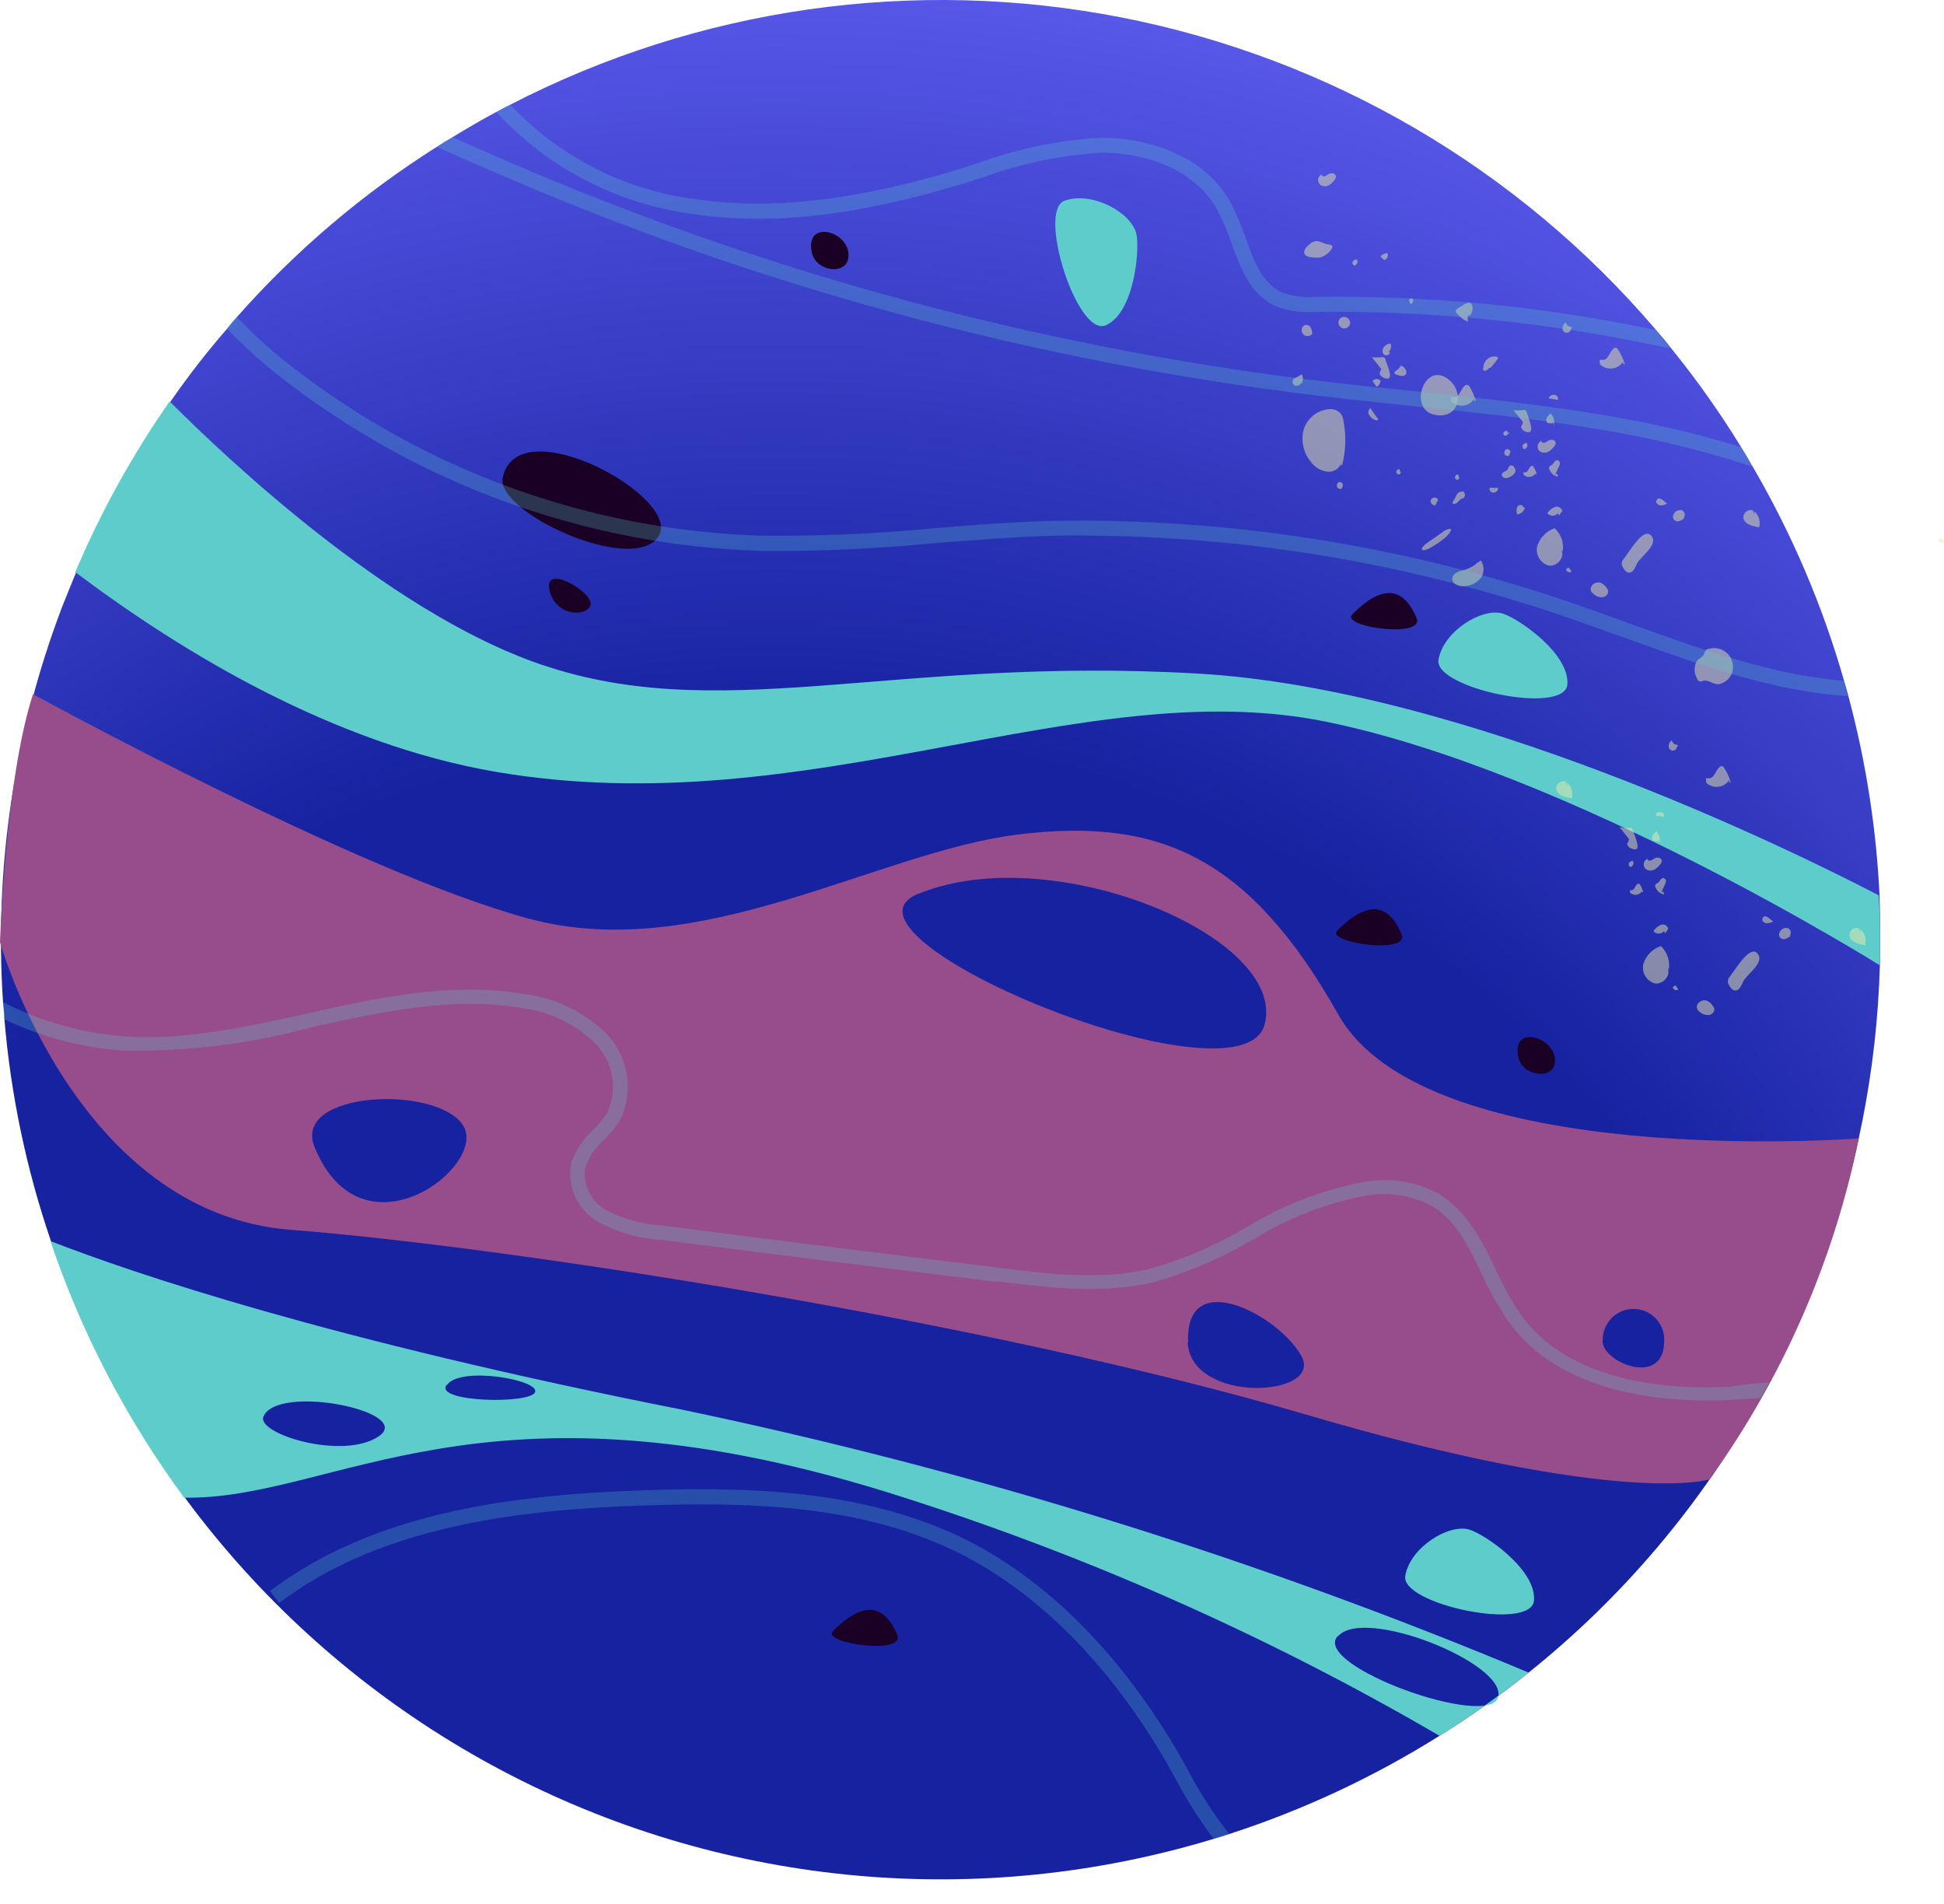 <svg width="48" height="47" viewBox="0 0 48 47" fill="none" xmlns="http://www.w3.org/2000/svg">
<path d="M46.417 23.828C46.344 26.419 45.836 28.978 44.915 31.4C44.566 32.334 44.154 33.243 43.682 34.122C43.614 34.254 43.546 34.386 43.469 34.51C42.02 37.121 40.075 39.423 37.744 41.289C37.043 41.853 36.308 42.375 35.543 42.85C33.92 43.868 32.178 44.682 30.355 45.273C30.223 45.316 30.1 45.358 29.972 45.392C24.206 47.143 17.986 46.583 12.627 43.829C7.268 41.075 3.191 36.344 1.258 30.637C0.648 28.854 0.261 27.003 0.106 25.125C0.106 24.98 0.08 24.835 0.072 24.699C-0.142 21.398 0.354 18.09 1.527 14.998C1.642 14.708 1.761 14.418 1.881 14.123C2.509 12.643 3.29 11.232 4.21 9.913C4.643 9.287 5.11 8.686 5.609 8.113C5.686 8.015 5.767 7.917 5.852 7.823C7.288 6.199 8.947 4.787 10.779 3.629C10.907 3.544 11.035 3.467 11.168 3.39C11.522 3.173 11.88 2.964 12.247 2.768C12.362 2.708 12.473 2.644 12.592 2.588C17.241 0.186 22.567 -0.573 27.702 0.433C32.837 1.44 37.481 4.154 40.88 8.134C41.012 8.283 41.14 8.437 41.259 8.591C41.887 9.366 42.465 10.181 42.987 11.031C43.085 11.188 43.183 11.351 43.273 11.513C44.244 13.176 45.004 14.955 45.533 16.807C45.572 16.935 45.606 17.063 45.64 17.186C46.07 18.79 46.327 20.434 46.408 22.092C46.425 22.672 46.429 23.248 46.417 23.828Z" fill="url(#paint0_radial_2_3758)"/>
<g style="mix-blend-mode:multiply">
<path d="M45.897 28.103C45.897 28.103 35.232 28.926 33.044 25.044C30.855 21.162 28.637 20.172 25.147 20.599C21.658 21.026 17.294 23.811 13.071 22.681C8.847 21.55 0.815 17.135 0.815 17.135C0.124 19.268 0 23.261 0 23.261C0 23.261 1.886 29.95 7.179 30.359C12.473 30.769 24.397 32.612 32.229 34.915C40.061 37.219 42.211 36.519 42.211 36.519C44.02 34.005 45.276 31.137 45.897 28.103ZM7.764 28.308C7.214 26.938 10.75 26.776 11.424 27.766C12.098 28.755 8.937 31.204 7.764 28.308ZM22.695 22.058C25.996 20.714 31.794 23.125 31.226 25.287C30.659 27.45 20.135 23.095 22.682 22.058H22.695ZM29.337 33.149C29.243 31.225 31.585 32.471 32.135 33.478C32.685 34.484 29.413 34.676 29.324 33.136L29.337 33.149ZM39.575 33.102C39.57 32.998 39.587 32.895 39.625 32.797C39.663 32.7 39.72 32.612 39.793 32.538C39.866 32.464 39.954 32.405 40.05 32.366C40.147 32.328 40.251 32.309 40.355 32.312C40.459 32.315 40.561 32.339 40.656 32.383C40.75 32.428 40.834 32.491 40.903 32.569C40.972 32.647 41.024 32.739 41.056 32.838C41.088 32.937 41.099 33.041 41.089 33.145C41.059 34.25 39.541 33.623 39.57 33.09L39.575 33.102Z" fill="#974D8B"/>
</g>
<g style="mix-blend-mode:soft-light">
<path d="M46.412 23.828C46.412 23.828 38.772 19.038 32.727 17.813C26.683 16.589 19.994 20.373 12.251 19.055C8.245 18.368 4.517 16.124 1.859 14.123C2.487 12.641 3.268 11.229 4.189 9.909C5.601 11.325 9.5 15.002 13.147 16.329C17.703 17.984 21.905 16.184 29.579 16.628C36.149 17.007 44.211 20.97 46.387 22.101C46.425 22.672 46.429 23.248 46.412 23.828Z" fill="#5FCCCC"/>
</g>
<g style="mix-blend-mode:soft-light">
<path d="M9.364 35.449C8.481 36.063 6.318 35.393 6.506 34.967C6.847 34.156 10.217 34.839 9.364 35.449ZM11.036 34.19C11.361 33.717 13.327 34.062 13.212 34.365C13.097 34.668 10.725 34.617 11.024 34.19H11.036ZM33.04 40.389C33.688 39.655 37.173 41.05 36.994 41.882C36.815 42.713 32.374 41.118 33.027 40.389H33.04ZM16.868 34.804C8.123 33.077 3.272 31.426 1.246 30.637C2.012 32.907 3.126 35.044 4.548 36.971C8.268 37.031 11.872 33.738 21.859 36.822C26.633 38.309 31.224 40.331 35.544 42.85C36.308 42.374 37.043 41.852 37.745 41.289C31.008 38.469 24.017 36.298 16.868 34.804Z" fill="#5FCCCC"/>
</g>
<g style="mix-blend-mode:multiply">
<path d="M12.414 11.794C12.239 12.647 15.613 14.2 16.253 13.249C16.893 12.297 12.776 10.041 12.414 11.794Z" fill="#190024"/>
</g>
<g style="mix-blend-mode:multiply">
<path d="M13.565 14.558C13.706 15.224 14.487 15.237 14.58 14.938C14.674 14.639 13.429 13.889 13.565 14.558Z" fill="#190024"/>
</g>
<g style="mix-blend-mode:multiply">
<path d="M33.018 22.975C33.956 22.024 34.387 22.549 34.605 23.06C34.822 23.572 32.728 23.269 33.018 22.975Z" fill="#190024"/>
</g>
<g style="mix-blend-mode:multiply">
<path d="M33.389 15.169C34.327 14.217 34.758 14.742 34.976 15.254C35.193 15.766 33.094 15.48 33.389 15.169Z" fill="#190024"/>
</g>
<g style="mix-blend-mode:multiply">
<path d="M20.566 40.269C21.504 39.318 21.935 39.843 22.153 40.354C22.37 40.866 20.276 40.563 20.566 40.269Z" fill="#190024"/>
</g>
<g style="mix-blend-mode:multiply">
<path d="M37.493 26.11C37.604 26.593 38.449 26.682 38.394 26.132C38.338 25.581 37.306 25.291 37.493 26.11Z" fill="#190024"/>
</g>
<g style="mix-blend-mode:multiply">
<path d="M20.049 6.249C20.16 6.731 21.005 6.82 20.949 6.249C20.894 5.677 19.861 5.43 20.049 6.249Z" fill="#190024"/>
</g>
<g style="mix-blend-mode:soft-light">
<path d="M36.268 37.756C36.635 37.855 37.94 38.737 37.876 39.51C37.812 40.282 34.583 39.608 34.698 38.904C34.813 38.2 35.765 37.616 36.268 37.756Z" fill="#5FCCCC"/>
</g>
<g style="mix-blend-mode:soft-light">
<path d="M37.092 15.143C37.454 15.241 38.76 16.124 38.7 16.896C38.64 17.668 35.403 16.994 35.518 16.29C35.633 15.587 36.58 15.002 37.092 15.143Z" fill="#5FCCCC"/>
</g>
<g style="mix-blend-mode:soft-light">
<path d="M28.057 5.766C28.147 6.133 28.019 7.703 27.311 8.027C26.602 8.352 25.604 5.199 26.283 4.956C26.961 4.713 27.929 5.242 28.057 5.766Z" fill="#5FCCCC"/>
</g>
<g style="mix-blend-mode:soft-light" opacity="0.71">
<g style="mix-blend-mode:soft-light" opacity="0.71">
<path d="M33.137 11.491C33.232 11.13 33.243 10.753 33.172 10.386C33.163 10.327 33.143 10.271 33.112 10.22C33.075 10.175 33.026 10.141 32.972 10.12C32.917 10.099 32.858 10.092 32.8 10.101C32.658 10.116 32.524 10.173 32.415 10.265C32.306 10.357 32.226 10.479 32.186 10.617C32.152 10.755 32.151 10.9 32.185 11.039C32.218 11.178 32.285 11.307 32.378 11.415C32.475 11.54 32.617 11.623 32.775 11.645C32.852 11.652 32.93 11.632 32.995 11.589C33.059 11.545 33.107 11.48 33.129 11.406C33.122 11.396 33.113 11.388 33.103 11.383C33.093 11.377 33.081 11.375 33.069 11.375C33.057 11.375 33.046 11.377 33.035 11.383C33.025 11.388 33.016 11.396 33.01 11.406L33.137 11.491Z" fill="#E9E9A8"/>
</g>
<g style="mix-blend-mode:soft-light" opacity="0.71">
<path d="M38.584 13.62C38.602 13.514 38.594 13.406 38.559 13.305C38.525 13.204 38.466 13.113 38.388 13.04C38.289 13.073 38.198 13.129 38.124 13.203C38.05 13.277 37.994 13.367 37.961 13.466C37.947 13.517 37.943 13.57 37.949 13.622C37.955 13.675 37.972 13.725 37.998 13.771C38.023 13.817 38.058 13.858 38.099 13.89C38.141 13.923 38.188 13.947 38.239 13.961C38.448 14 38.665 13.735 38.541 13.56L38.584 13.62Z" fill="#E9E9A8"/>
</g>
<g style="mix-blend-mode:soft-light" opacity="0.71">
<path d="M37.944 11.7C37.923 11.631 37.893 11.565 37.854 11.504C37.847 11.502 37.84 11.502 37.833 11.504C37.829 11.502 37.825 11.501 37.82 11.501C37.816 11.501 37.812 11.502 37.807 11.504C37.743 11.542 37.735 11.657 37.658 11.662C37.581 11.666 37.628 11.662 37.62 11.662C37.611 11.662 37.62 11.704 37.62 11.721C37.641 11.741 37.666 11.755 37.693 11.764C37.721 11.773 37.75 11.776 37.778 11.772C37.806 11.768 37.834 11.758 37.858 11.743C37.882 11.728 37.903 11.707 37.918 11.683V11.717L37.944 11.7Z" fill="#E9E9A8"/>
</g>
<g style="mix-blend-mode:soft-light" opacity="0.71">
<path d="M36.439 9.892C36.401 9.762 36.346 9.638 36.273 9.525L36.239 9.508C36.231 9.503 36.222 9.501 36.213 9.501C36.204 9.501 36.196 9.503 36.188 9.508C36.068 9.576 36.051 9.798 35.91 9.802C35.885 9.795 35.859 9.795 35.834 9.802C35.799 9.828 35.834 9.883 35.834 9.913C35.873 9.95 35.92 9.979 35.972 9.996C36.024 10.013 36.079 10.019 36.133 10.012C36.187 10.005 36.239 9.987 36.286 9.958C36.332 9.929 36.371 9.89 36.401 9.845V9.904L36.439 9.892Z" fill="#E9E9A8"/>
</g>
<g style="mix-blend-mode:soft-light" opacity="0.71">
<path d="M40.12 8.991C40.081 8.862 40.024 8.738 39.95 8.625C39.943 8.609 39.931 8.597 39.916 8.59C39.908 8.586 39.899 8.584 39.89 8.584C39.881 8.584 39.872 8.586 39.864 8.59C39.741 8.659 39.724 8.88 39.583 8.885C39.559 8.878 39.534 8.878 39.51 8.885C39.476 8.91 39.51 8.966 39.51 8.996C39.55 9.033 39.597 9.062 39.649 9.079C39.701 9.096 39.756 9.101 39.81 9.095C39.864 9.088 39.916 9.07 39.962 9.041C40.009 9.012 40.048 8.973 40.078 8.927V8.987L40.12 8.991Z" fill="#E9E9A8"/>
</g>
<g style="mix-blend-mode:soft-light" opacity="0.71">
<path d="M38.371 10.48C38.38 10.431 38.376 10.381 38.361 10.333C38.347 10.286 38.321 10.243 38.286 10.207C38.25 10.235 38.22 10.268 38.196 10.305C38.185 10.324 38.179 10.345 38.179 10.367C38.179 10.389 38.185 10.41 38.196 10.429C38.222 10.445 38.253 10.453 38.283 10.453C38.314 10.453 38.344 10.445 38.371 10.429L38.345 10.472L38.371 10.48Z" fill="#E9E9A8"/>
</g>
<g style="mix-blend-mode:soft-light" opacity="0.71">
<path d="M37.706 10.199C37.7 10.171 37.687 10.146 37.668 10.126C37.641 10.117 37.613 10.117 37.587 10.126C37.514 10.134 37.441 10.134 37.369 10.126L37.599 10.412V10.437C37.599 10.472 37.574 10.497 37.561 10.527C37.548 10.557 37.591 10.621 37.638 10.642C37.945 10.787 37.753 10.361 37.706 10.199Z" fill="#E9E9A8"/>
</g>
<g style="mix-blend-mode:soft-light" opacity="0.71">
<path d="M34.212 8.889C34.207 8.863 34.194 8.838 34.174 8.821C34.147 8.812 34.119 8.812 34.093 8.821C34.02 8.827 33.947 8.827 33.875 8.821L34.105 9.107C34.105 9.141 34.08 9.166 34.067 9.2C34.054 9.234 34.097 9.29 34.144 9.316C34.468 9.469 34.255 9.034 34.212 8.889Z" fill="#E9E9A8"/>
</g>
<g style="mix-blend-mode:soft-light" opacity="0.71">
<path d="M38.717 8.049L38.653 7.963C38.624 7.985 38.603 8.014 38.591 8.047C38.58 8.081 38.579 8.117 38.589 8.151C38.595 8.168 38.606 8.182 38.62 8.193C38.634 8.204 38.651 8.212 38.669 8.214C38.686 8.217 38.704 8.215 38.721 8.208C38.738 8.201 38.752 8.191 38.764 8.177C38.785 8.138 38.806 8.07 38.84 8.091L38.717 8.049Z" fill="#E9E9A8"/>
</g>
<g style="mix-blend-mode:soft-light" opacity="0.71">
<path d="M33.338 7.968C33.337 7.993 33.33 8.017 33.317 8.038C33.303 8.06 33.285 8.077 33.263 8.09C33.241 8.102 33.217 8.108 33.192 8.108C33.167 8.108 33.142 8.101 33.12 8.088C33.099 8.076 33.081 8.058 33.068 8.036C33.055 8.015 33.048 7.99 33.048 7.965C33.047 7.94 33.053 7.915 33.065 7.894C33.077 7.872 33.095 7.853 33.116 7.84C33.139 7.828 33.164 7.823 33.189 7.824C33.215 7.824 33.239 7.831 33.261 7.844C33.283 7.857 33.302 7.875 33.315 7.896C33.328 7.918 33.336 7.942 33.338 7.968Z" fill="#E9E9A8"/>
</g>
<g style="mix-blend-mode:soft-light" opacity="0.71">
<path d="M34.622 9.03C34.681 9.081 34.754 9.158 34.716 9.23C34.677 9.303 34.575 9.282 34.502 9.256C34.43 9.23 34.434 9.23 34.43 9.196C34.425 9.162 34.575 9.107 34.575 9.026C34.575 9.026 34.617 9.026 34.6 9.064L34.622 9.03Z" fill="#E9E9A8"/>
</g>
<g style="mix-blend-mode:soft-light" opacity="0.71">
<path d="M39.732 14.678C39.725 14.619 39.705 14.563 39.672 14.514C39.639 14.466 39.596 14.425 39.544 14.396C39.518 14.383 39.49 14.376 39.461 14.376C39.431 14.376 39.403 14.383 39.377 14.396C39.351 14.408 39.328 14.427 39.31 14.45C39.293 14.473 39.281 14.5 39.275 14.528C39.275 14.564 39.285 14.598 39.305 14.627L39.352 14.665C39.381 14.692 39.415 14.713 39.453 14.726C39.49 14.74 39.53 14.745 39.57 14.742C39.61 14.739 39.647 14.72 39.673 14.69C39.699 14.659 39.713 14.62 39.711 14.58L39.732 14.678Z" fill="#E9E9A8"/>
</g>
<g style="mix-blend-mode:soft-light" opacity="0.71">
<path d="M42.21 16.013C42.193 16.013 42.175 16.017 42.159 16.024C42.143 16.032 42.128 16.042 42.117 16.056C42.096 16.084 42.082 16.116 42.074 16.149C42.04 16.222 41.95 16.256 41.899 16.316C41.861 16.381 41.842 16.454 41.842 16.529C41.842 16.604 41.861 16.678 41.899 16.742C41.902 16.758 41.908 16.773 41.918 16.785C41.927 16.798 41.94 16.808 41.954 16.815C41.978 16.823 42.003 16.823 42.027 16.815C42.185 16.755 42.287 16.909 42.453 16.887C42.522 16.871 42.585 16.839 42.638 16.794C42.691 16.749 42.733 16.692 42.761 16.627C42.791 16.548 42.798 16.461 42.782 16.378C42.767 16.294 42.729 16.216 42.672 16.153C42.615 16.09 42.542 16.043 42.461 16.019C42.379 15.994 42.293 15.992 42.21 16.013Z" fill="#E9E9A8"/>
</g>
<g style="mix-blend-mode:soft-light" opacity="0.71">
<path d="M38.431 11.688C38.454 11.707 38.469 11.734 38.474 11.764C38.435 11.76 38.397 11.747 38.364 11.726C38.332 11.704 38.305 11.675 38.286 11.641C38.26 11.607 38.235 11.564 38.256 11.525C38.277 11.487 38.303 11.491 38.328 11.47C38.354 11.449 38.397 11.351 38.456 11.359C38.473 11.363 38.488 11.372 38.499 11.385C38.51 11.398 38.516 11.415 38.516 11.432C38.514 11.466 38.504 11.5 38.486 11.53C38.456 11.594 38.422 11.662 38.392 11.73L38.431 11.688Z" fill="#E9E9A8"/>
</g>
<g style="mix-blend-mode:soft-light" opacity="0.71">
<path d="M37.604 12.515C37.604 12.455 37.502 12.442 37.463 12.515C37.439 12.574 37.439 12.639 37.463 12.698C37.506 12.693 37.547 12.675 37.58 12.647C37.614 12.619 37.638 12.582 37.651 12.54L37.604 12.515Z" fill="#E9E9A8"/>
</g>
<g style="mix-blend-mode:soft-light" opacity="0.71">
<path d="M37.415 11.607C37.408 11.576 37.397 11.548 37.381 11.521C37.371 11.509 37.359 11.501 37.345 11.495C37.33 11.49 37.315 11.489 37.3 11.491C37.253 11.491 37.245 11.572 37.21 11.607C37.176 11.641 37.108 11.645 37.087 11.692C37.065 11.739 37.108 11.79 37.159 11.803C37.209 11.805 37.258 11.791 37.3 11.764C37.341 11.745 37.375 11.714 37.398 11.675C37.413 11.658 37.421 11.637 37.421 11.615C37.421 11.593 37.413 11.572 37.398 11.555L37.415 11.607Z" fill="#E9E9A8"/>
</g>
<g style="mix-blend-mode:soft-light" opacity="0.71">
<path d="M37.283 11.214C37.279 11.228 37.27 11.241 37.257 11.248C37.245 11.256 37.23 11.259 37.215 11.257C37.2 11.253 37.187 11.247 37.175 11.238C37.163 11.229 37.154 11.218 37.147 11.205C37.142 11.19 37.142 11.174 37.147 11.158C37.147 11.139 37.154 11.121 37.168 11.107C37.181 11.094 37.2 11.086 37.219 11.086C37.238 11.086 37.257 11.094 37.27 11.107C37.284 11.121 37.292 11.139 37.292 11.158C37.29 11.178 37.281 11.197 37.267 11.211C37.253 11.225 37.235 11.233 37.215 11.235L37.283 11.214Z" fill="#E9E9A8"/>
</g>
<g style="mix-blend-mode:soft-light" opacity="0.71">
<path d="M33.145 12.029C33.145 12.059 33.111 12.076 33.081 12.071C33.067 12.068 33.053 12.062 33.041 12.053C33.03 12.044 33.02 12.033 33.013 12.02C33.009 12.005 33.009 11.989 33.013 11.973C33.013 11.963 33.015 11.954 33.019 11.944C33.023 11.935 33.028 11.927 33.036 11.92C33.043 11.914 33.051 11.908 33.061 11.905C33.07 11.902 33.08 11.9 33.09 11.901C33.109 11.903 33.127 11.912 33.14 11.928C33.153 11.943 33.159 11.962 33.158 11.982C33.156 12.002 33.147 12.02 33.133 12.034C33.119 12.048 33.101 12.057 33.081 12.059L33.145 12.029Z" fill="#E9E9A8"/>
</g>
<g style="mix-blend-mode:soft-light" opacity="0.71">
<path d="M37.646 11.078C37.66 11.074 37.674 11.066 37.685 11.056C37.697 11.046 37.705 11.033 37.71 11.018C37.714 11.004 37.715 10.988 37.712 10.973C37.709 10.958 37.703 10.944 37.693 10.932C37.661 10.939 37.631 10.953 37.607 10.975C37.597 10.988 37.592 11.004 37.592 11.02C37.592 11.036 37.597 11.052 37.607 11.065C37.612 11.071 37.617 11.076 37.624 11.079C37.631 11.083 37.638 11.085 37.646 11.085C37.653 11.085 37.661 11.083 37.667 11.079C37.674 11.076 37.68 11.071 37.684 11.065L37.646 11.078Z" fill="#E9E9A8"/>
</g>
<g style="mix-blend-mode:soft-light" opacity="0.71">
<path d="M33.453 6.543C33.467 6.539 33.48 6.532 33.491 6.522C33.502 6.512 33.51 6.499 33.514 6.485C33.519 6.47 33.519 6.455 33.516 6.441C33.513 6.426 33.505 6.413 33.495 6.402C33.462 6.405 33.432 6.42 33.41 6.445C33.4 6.457 33.395 6.473 33.395 6.489C33.395 6.506 33.4 6.522 33.41 6.534C33.414 6.54 33.42 6.545 33.427 6.549C33.434 6.552 33.441 6.554 33.449 6.554C33.456 6.554 33.463 6.552 33.47 6.549C33.477 6.545 33.483 6.54 33.487 6.534L33.453 6.543Z" fill="#E9E9A8"/>
</g>
<g style="mix-blend-mode:soft-light" opacity="0.71">
<path d="M32.147 9.456C32.163 9.422 32.171 9.385 32.171 9.348C32.171 9.31 32.163 9.273 32.147 9.239L31.985 9.328C31.964 9.328 31.934 9.358 31.921 9.384C31.916 9.397 31.913 9.411 31.913 9.424C31.913 9.438 31.916 9.452 31.922 9.465C31.927 9.478 31.935 9.489 31.946 9.499C31.956 9.508 31.968 9.516 31.981 9.52C32.009 9.527 32.038 9.525 32.065 9.514C32.092 9.503 32.114 9.485 32.13 9.461L32.147 9.456Z" fill="#E9E9A8"/>
</g>
<g style="mix-blend-mode:soft-light" opacity="0.71">
<path d="M33.841 10.084L34.033 10.357C34.003 10.403 33.926 10.357 33.883 10.331C33.839 10.297 33.805 10.251 33.785 10.199C33.785 10.143 33.806 10.071 33.862 10.071L33.841 10.084Z" fill="#E9E9A8"/>
</g>
<g style="mix-blend-mode:soft-light" opacity="0.71">
<path d="M41.571 12.784C41.584 12.769 41.593 12.75 41.597 12.731C41.601 12.711 41.599 12.691 41.594 12.672C41.588 12.652 41.577 12.635 41.563 12.621C41.548 12.607 41.531 12.597 41.511 12.592C41.471 12.586 41.43 12.595 41.395 12.616C41.36 12.637 41.334 12.669 41.319 12.707C41.31 12.727 41.306 12.75 41.31 12.773C41.313 12.795 41.323 12.816 41.338 12.832C41.353 12.849 41.372 12.861 41.394 12.867C41.416 12.873 41.439 12.872 41.46 12.865C41.511 12.848 41.557 12.82 41.597 12.784H41.571Z" fill="#E9E9A8"/>
</g>
<g style="mix-blend-mode:soft-light" opacity="0.71">
<path d="M34.289 8.688C34.317 8.662 34.335 8.628 34.343 8.591C34.351 8.553 34.347 8.514 34.332 8.479C34.277 8.484 34.225 8.508 34.187 8.548C34.16 8.571 34.143 8.603 34.138 8.638C34.132 8.673 34.139 8.709 34.157 8.74C34.204 8.799 34.319 8.769 34.319 8.697L34.289 8.688Z" fill="#E9E9A8"/>
</g>
<g style="mix-blend-mode:soft-light" opacity="0.71">
<path d="M34.075 9.435C34.075 9.46 34.066 9.485 34.049 9.504C34.033 9.524 34.011 9.537 33.986 9.542L33.888 9.405C33.9 9.39 33.916 9.378 33.933 9.369C33.951 9.361 33.971 9.357 33.99 9.357C34.01 9.357 34.029 9.361 34.047 9.369C34.064 9.378 34.08 9.39 34.093 9.405L34.075 9.435Z" fill="#E9E9A8"/>
</g>
<g style="mix-blend-mode:soft-light" opacity="0.71">
<path d="M40.236 13.594L40.082 13.812C40.064 13.829 40.052 13.851 40.048 13.876C40.04 13.901 40.04 13.928 40.048 13.953C40.082 14.038 40.142 14.14 40.236 14.136C40.329 14.132 40.376 14.004 40.419 13.914C40.504 13.739 40.948 13.458 40.782 13.236C40.615 13.014 40.334 13.466 40.236 13.594Z" fill="#E9E9A8"/>
</g>
<g style="mix-blend-mode:soft-light" opacity="0.71">
<path d="M41.11 12.387L41.161 12.434C41.115 12.458 41.064 12.473 41.012 12.476C40.986 12.478 40.96 12.471 40.939 12.456C40.917 12.441 40.901 12.42 40.893 12.396C40.893 12.349 40.931 12.289 40.978 12.306C41.028 12.321 41.073 12.351 41.106 12.391L41.11 12.387Z" fill="#E9E9A8"/>
</g>
<g style="mix-blend-mode:soft-light" opacity="0.71">
<path d="M36.989 12.067C36.985 12.089 36.975 12.109 36.96 12.124C36.944 12.14 36.925 12.152 36.904 12.157C36.883 12.163 36.861 12.162 36.84 12.156C36.82 12.149 36.802 12.136 36.789 12.118C36.789 12.093 36.767 12.054 36.789 12.042C36.795 12.039 36.801 12.037 36.808 12.037C36.815 12.037 36.821 12.039 36.827 12.042H36.989V12.067Z" fill="#E9E9A8"/>
</g>
<g style="mix-blend-mode:soft-light" opacity="0.71">
<path d="M36.17 12.289C36.119 12.289 36.068 12.315 36.034 12.353C36 12.391 35.957 12.443 35.902 12.438C35.846 12.434 35.872 12.438 35.867 12.413C35.863 12.387 35.893 12.349 35.914 12.319C35.93 12.293 35.943 12.266 35.953 12.238C35.966 12.204 35.99 12.176 36.021 12.157C36.051 12.137 36.087 12.129 36.123 12.131C36.14 12.142 36.153 12.156 36.161 12.174C36.169 12.191 36.173 12.21 36.17 12.229C36.168 12.249 36.16 12.267 36.147 12.281C36.134 12.296 36.117 12.306 36.098 12.31L36.17 12.289Z" fill="#E9E9A8"/>
</g>
<g style="mix-blend-mode:soft-light" opacity="0.71">
<path d="M36.024 11.773L36.003 11.713C35.986 11.712 35.968 11.716 35.954 11.727C35.94 11.737 35.93 11.752 35.926 11.769C35.924 11.777 35.924 11.786 35.926 11.794C35.928 11.803 35.931 11.811 35.935 11.818C35.94 11.825 35.947 11.831 35.954 11.836C35.961 11.841 35.969 11.844 35.977 11.845C35.986 11.845 35.994 11.843 36.001 11.839C36.008 11.835 36.014 11.83 36.019 11.823C36.024 11.817 36.027 11.809 36.029 11.801C36.031 11.793 36.031 11.785 36.029 11.777L36.024 11.773Z" fill="#E9E9A8"/>
</g>
<g style="mix-blend-mode:soft-light" opacity="0.71">
<path d="M34.575 11.641L34.554 11.581C34.536 11.579 34.519 11.584 34.505 11.594C34.491 11.604 34.481 11.619 34.477 11.636C34.475 11.645 34.475 11.653 34.477 11.662C34.478 11.67 34.482 11.678 34.486 11.686C34.491 11.693 34.497 11.699 34.505 11.704C34.512 11.708 34.52 11.712 34.528 11.713C34.537 11.713 34.545 11.712 34.553 11.708C34.561 11.704 34.568 11.699 34.573 11.693C34.578 11.686 34.582 11.678 34.584 11.67C34.586 11.662 34.586 11.653 34.584 11.645L34.575 11.641Z" fill="#E9E9A8"/>
</g>
<g style="mix-blend-mode:soft-light" opacity="0.71">
<path d="M38.051 10.877C38.051 10.915 38.102 10.941 38.14 10.928C38.179 10.915 38.209 10.886 38.247 10.868C38.266 10.86 38.286 10.856 38.307 10.856C38.327 10.856 38.348 10.86 38.366 10.868C38.378 10.873 38.388 10.88 38.396 10.89C38.404 10.9 38.408 10.912 38.409 10.924C38.412 10.931 38.414 10.938 38.414 10.945C38.414 10.953 38.412 10.96 38.409 10.967C38.371 11.038 38.315 11.098 38.247 11.142C38.214 11.164 38.174 11.176 38.134 11.176C38.093 11.176 38.054 11.164 38.021 11.142C37.999 11.124 37.983 11.101 37.974 11.074C37.965 11.048 37.963 11.019 37.97 10.992C37.976 10.965 37.989 10.94 38.008 10.919C38.026 10.898 38.05 10.882 38.076 10.873L38.051 10.877Z" fill="#E9E9A8"/>
</g>
<g style="mix-blend-mode:soft-light" opacity="0.71">
<path d="M32.625 4.299C32.625 4.337 32.676 4.363 32.715 4.35C32.75 4.333 32.785 4.313 32.817 4.29C32.837 4.282 32.858 4.278 32.879 4.278C32.9 4.278 32.921 4.282 32.941 4.29C32.952 4.295 32.962 4.303 32.969 4.313C32.977 4.322 32.982 4.334 32.983 4.346C32.988 4.36 32.988 4.375 32.983 4.389C32.948 4.46 32.894 4.521 32.826 4.563C32.792 4.586 32.753 4.598 32.713 4.598C32.672 4.598 32.633 4.586 32.6 4.563C32.579 4.545 32.563 4.521 32.554 4.495C32.545 4.469 32.544 4.44 32.549 4.413C32.555 4.386 32.568 4.36 32.586 4.34C32.605 4.319 32.629 4.303 32.655 4.295L32.625 4.299Z" fill="#E9E9A8"/>
</g>
<g style="mix-blend-mode:soft-light" opacity="0.71">
<path d="M38.465 9.874C38.474 9.851 38.472 9.826 38.462 9.803C38.452 9.781 38.433 9.764 38.41 9.755C38.386 9.746 38.36 9.744 38.335 9.749C38.31 9.754 38.287 9.767 38.269 9.785C38.26 9.791 38.253 9.799 38.249 9.809C38.246 9.819 38.245 9.83 38.248 9.84C38.262 9.845 38.276 9.845 38.29 9.84L38.474 9.874H38.465Z" fill="#E9E9A8"/>
</g>
<g style="mix-blend-mode:soft-light" opacity="0.71">
<path d="M32.587 6.359C32.713 6.324 32.822 6.242 32.89 6.129C32.89 6.129 32.911 6.086 32.89 6.065C32.868 6.044 32.809 6.031 32.757 6.027C32.706 6.022 32.599 5.954 32.514 5.95C32.445 5.956 32.38 5.986 32.331 6.035C32.25 6.095 32.164 6.197 32.22 6.283C32.237 6.302 32.258 6.318 32.281 6.329C32.305 6.34 32.33 6.346 32.356 6.347C32.464 6.364 32.573 6.364 32.681 6.347L32.587 6.359Z" fill="#E9E9A8"/>
</g>
<g style="mix-blend-mode:soft-light" opacity="0.71">
<path d="M36.239 7.801C36.316 7.801 36.354 7.707 36.358 7.631C36.362 7.606 36.361 7.58 36.354 7.556C36.347 7.532 36.336 7.509 36.32 7.49C36.269 7.447 36.192 7.49 36.136 7.524L35.991 7.618C35.979 7.623 35.969 7.632 35.961 7.642C35.953 7.652 35.947 7.665 35.944 7.677C35.946 7.7 35.955 7.72 35.97 7.737C36.046 7.824 36.139 7.895 36.243 7.946L36.239 7.801Z" fill="#E9E9A8"/>
</g>
<g style="mix-blend-mode:soft-light" opacity="0.71">
<path d="M35.385 10.229C36.063 10.408 36.204 9.593 35.675 9.307C35.146 9.021 34.805 10.071 35.385 10.229Z" fill="#E9E9A8"/>
</g>
<g style="mix-blend-mode:soft-light" opacity="0.71">
<path d="M38.469 12.668C38.453 12.688 38.433 12.704 38.41 12.715C38.388 12.726 38.363 12.731 38.337 12.731C38.312 12.731 38.287 12.726 38.264 12.715C38.241 12.704 38.221 12.688 38.205 12.668C38.25 12.601 38.314 12.548 38.389 12.515C38.407 12.508 38.427 12.506 38.447 12.507C38.467 12.509 38.486 12.514 38.504 12.523C38.521 12.533 38.537 12.545 38.549 12.561C38.562 12.576 38.571 12.594 38.576 12.613L38.495 12.728L38.469 12.668Z" fill="#E9E9A8"/>
</g>
<g style="mix-blend-mode:soft-light" opacity="0.71">
<path d="M36.575 13.965L36.507 13.876C36.406 13.963 36.289 14.029 36.161 14.068C36.095 14.081 36.03 14.102 35.969 14.132C35.938 14.146 35.912 14.168 35.893 14.196C35.873 14.223 35.861 14.256 35.858 14.29C35.858 14.418 36.016 14.477 36.14 14.473C36.222 14.471 36.303 14.451 36.376 14.415C36.45 14.379 36.515 14.328 36.566 14.264C36.609 14.201 36.631 14.127 36.631 14.051C36.631 13.975 36.609 13.9 36.566 13.837L36.434 13.923L36.575 13.965Z" fill="#E9E9A8"/>
</g>
<g style="mix-blend-mode:soft-light" opacity="0.71">
<path d="M35.812 13.108C35.846 13.065 35.812 13.044 35.757 13.061C35.699 13.081 35.646 13.111 35.599 13.15L35.258 13.389C35.194 13.432 35.121 13.492 35.108 13.539C35.096 13.586 35.147 13.59 35.202 13.573C35.264 13.552 35.323 13.524 35.377 13.488C35.565 13.372 35.804 13.214 35.834 13.061L35.723 13.086L35.812 13.108Z" fill="#E9E9A8"/>
</g>
<g style="mix-blend-mode:soft-light" opacity="0.71">
<path d="M35.462 12.438C35.462 12.438 35.437 12.476 35.416 12.476C35.393 12.47 35.373 12.459 35.356 12.442C35.342 12.428 35.332 12.41 35.326 12.391C35.321 12.373 35.323 12.354 35.331 12.337C35.338 12.319 35.352 12.306 35.369 12.297C35.385 12.288 35.403 12.283 35.422 12.283C35.441 12.283 35.459 12.288 35.475 12.297C35.49 12.308 35.501 12.323 35.505 12.34C35.507 12.349 35.505 12.358 35.5 12.366C35.496 12.374 35.488 12.38 35.48 12.383L35.462 12.438Z" fill="#E9E9A8"/>
</g>
<g style="mix-blend-mode:soft-light" opacity="0.71">
<path d="M36.801 9.081C36.873 9.006 36.937 8.924 36.993 8.838C36.985 8.826 36.974 8.816 36.962 8.81C36.949 8.803 36.935 8.799 36.921 8.799C36.883 8.797 36.846 8.802 36.81 8.815C36.775 8.828 36.743 8.847 36.715 8.873C36.688 8.898 36.666 8.929 36.65 8.963C36.635 8.998 36.627 9.035 36.626 9.072C36.618 9.093 36.618 9.116 36.626 9.136C36.638 9.146 36.654 9.151 36.669 9.151C36.684 9.151 36.7 9.146 36.712 9.136C36.738 9.122 36.76 9.102 36.776 9.077L36.801 9.081Z" fill="#E9E9A8"/>
</g>
<g style="mix-blend-mode:soft-light" opacity="0.71">
<path d="M37.232 10.685L37.206 10.63C37.189 10.632 37.173 10.638 37.158 10.647C37.144 10.655 37.131 10.667 37.121 10.681C37.121 10.711 37.121 10.758 37.159 10.753H37.194L37.283 10.672L37.232 10.685Z" fill="#E9E9A8"/>
</g>
<g style="mix-blend-mode:soft-light" opacity="0.71">
<path d="M32.399 8.253C32.402 8.2 32.392 8.148 32.369 8.1C32.36 8.075 32.343 8.054 32.32 8.04C32.298 8.025 32.272 8.018 32.246 8.019C32.22 8.023 32.196 8.035 32.177 8.053C32.164 8.067 32.154 8.084 32.148 8.102C32.142 8.12 32.139 8.139 32.14 8.159C32.141 8.178 32.145 8.197 32.154 8.214C32.162 8.231 32.174 8.247 32.188 8.26C32.202 8.273 32.219 8.283 32.237 8.289C32.255 8.295 32.274 8.298 32.294 8.297C32.313 8.296 32.332 8.292 32.349 8.283C32.366 8.275 32.382 8.263 32.395 8.249L32.399 8.253Z" fill="#E9E9A8"/>
</g>
<g style="mix-blend-mode:soft-light" opacity="0.71">
<path d="M34.246 6.24C34.257 6.255 34.264 6.272 34.267 6.29C34.27 6.309 34.268 6.327 34.261 6.345C34.255 6.362 34.244 6.378 34.23 6.39C34.217 6.402 34.2 6.411 34.182 6.415C34.145 6.393 34.113 6.364 34.088 6.329C34.102 6.31 34.12 6.294 34.14 6.283C34.161 6.271 34.184 6.264 34.207 6.261L34.246 6.24Z" fill="#E9E9A8"/>
</g>
<g style="mix-blend-mode:soft-light" opacity="0.71">
<path d="M34.891 7.422C34.916 7.383 34.835 7.345 34.805 7.383C34.796 7.405 34.794 7.429 34.8 7.451C34.807 7.474 34.82 7.493 34.839 7.507C34.858 7.497 34.874 7.481 34.883 7.462C34.892 7.443 34.895 7.421 34.891 7.4V7.422Z" fill="#E9E9A8"/>
</g>
<g style="mix-blend-mode:soft-light" opacity="0.71">
<path d="M38.798 14.098L38.734 14.008C38.708 14.019 38.685 14.035 38.666 14.055C38.669 14.068 38.675 14.08 38.684 14.09C38.692 14.101 38.702 14.109 38.713 14.116C38.725 14.122 38.738 14.126 38.751 14.127C38.764 14.129 38.777 14.127 38.79 14.123L38.798 14.098Z" fill="#E9E9A8"/>
</g>
<g style="mix-blend-mode:soft-light" opacity="0.71">
<path d="M47.999 13.368L47.931 13.283C47.907 13.294 47.885 13.31 47.867 13.33C47.871 13.343 47.877 13.354 47.885 13.365C47.893 13.375 47.903 13.384 47.914 13.39C47.926 13.397 47.939 13.401 47.952 13.402C47.965 13.403 47.978 13.402 47.991 13.398L47.999 13.368Z" fill="#E9E9A8"/>
</g>
<g style="mix-blend-mode:soft-light" opacity="0.71">
<path d="M43.316 12.622C43.364 12.663 43.402 12.716 43.424 12.775C43.447 12.835 43.453 12.9 43.444 12.963C43.447 12.977 43.447 12.992 43.444 13.005C43.433 13.011 43.421 13.014 43.409 13.014C43.398 13.014 43.386 13.011 43.375 13.005C43.234 12.98 43.068 12.925 43.047 12.788C43.044 12.758 43.048 12.728 43.06 12.701C43.072 12.673 43.09 12.649 43.113 12.63C43.136 12.612 43.164 12.599 43.194 12.594C43.223 12.589 43.253 12.591 43.282 12.6L43.316 12.711V12.622Z" fill="#E9E9A8"/>
</g>
<g style="mix-blend-mode:soft-light" opacity="0.71">
<path d="M41.204 23.935C41.222 23.83 41.214 23.721 41.179 23.62C41.145 23.519 41.086 23.428 41.008 23.355C40.909 23.388 40.818 23.444 40.744 23.518C40.67 23.592 40.614 23.682 40.581 23.781C40.567 23.832 40.563 23.885 40.569 23.937C40.575 23.99 40.592 24.04 40.618 24.086C40.643 24.132 40.678 24.173 40.719 24.205C40.761 24.238 40.808 24.262 40.859 24.276C41.068 24.315 41.285 24.05 41.162 23.875L41.204 23.935Z" fill="#E9E9A8"/>
</g>
<g style="mix-blend-mode:soft-light" opacity="0.71">
<path d="M40.572 22.015C40.551 21.946 40.521 21.88 40.482 21.819H40.461C40.457 21.817 40.453 21.816 40.448 21.816C40.444 21.816 40.439 21.817 40.435 21.819C40.371 21.857 40.363 21.973 40.286 21.977C40.209 21.981 40.256 21.977 40.248 21.977C40.239 21.977 40.248 22.02 40.248 22.037C40.269 22.056 40.294 22.071 40.321 22.079C40.349 22.088 40.377 22.091 40.406 22.087C40.434 22.084 40.462 22.074 40.486 22.058C40.51 22.043 40.531 22.022 40.546 21.998V22.032L40.572 22.015Z" fill="#E9E9A8"/>
</g>
<g style="mix-blend-mode:soft-light" opacity="0.71">
<path d="M42.735 19.319C42.7 19.189 42.644 19.065 42.569 18.952C42.563 18.937 42.55 18.925 42.535 18.918C42.527 18.914 42.518 18.912 42.509 18.912C42.5 18.912 42.492 18.914 42.484 18.918C42.36 18.986 42.343 19.208 42.202 19.213C42.177 19.213 42.147 19.213 42.13 19.213C42.113 19.213 42.13 19.294 42.13 19.323C42.169 19.361 42.217 19.389 42.268 19.407C42.32 19.424 42.375 19.429 42.429 19.423C42.484 19.416 42.536 19.398 42.582 19.369C42.628 19.34 42.667 19.301 42.697 19.255V19.315L42.735 19.319Z" fill="#E9E9A8"/>
</g>
<g style="mix-blend-mode:soft-light" opacity="0.71">
<path d="M40.982 20.795C40.99 20.746 40.986 20.696 40.971 20.649C40.956 20.601 40.931 20.558 40.897 20.522C40.862 20.549 40.831 20.582 40.807 20.62C40.796 20.639 40.79 20.66 40.79 20.682C40.79 20.704 40.796 20.725 40.807 20.744C40.834 20.76 40.864 20.768 40.895 20.768C40.926 20.768 40.956 20.76 40.982 20.744L40.957 20.787L40.982 20.795Z" fill="#E9E9A8"/>
</g>
<g style="mix-blend-mode:soft-light" opacity="0.71">
<path d="M40.325 20.514C40.319 20.486 40.306 20.461 40.287 20.441C40.261 20.433 40.232 20.433 40.206 20.441C40.133 20.442 40.06 20.435 39.988 20.42L40.219 20.706C40.22 20.714 40.22 20.723 40.219 20.731C40.219 20.765 40.193 20.791 40.18 20.821C40.167 20.851 40.21 20.915 40.257 20.936C40.581 21.09 40.368 20.659 40.325 20.514Z" fill="#E9E9A8"/>
</g>
<g style="mix-blend-mode:soft-light" opacity="0.71">
<path d="M41.332 18.364L41.273 18.278C41.244 18.299 41.223 18.329 41.212 18.362C41.2 18.396 41.199 18.432 41.209 18.466C41.215 18.483 41.226 18.497 41.24 18.508C41.254 18.519 41.271 18.526 41.289 18.529C41.306 18.532 41.325 18.529 41.341 18.523C41.358 18.516 41.372 18.506 41.384 18.492C41.405 18.453 41.422 18.385 41.46 18.406L41.332 18.364Z" fill="#E9E9A8"/>
</g>
<g style="mix-blend-mode:soft-light" opacity="0.71">
<path d="M42.352 24.993C42.345 24.934 42.325 24.878 42.292 24.829C42.26 24.78 42.216 24.74 42.164 24.711C42.138 24.699 42.11 24.693 42.081 24.693C42.052 24.693 42.024 24.7 41.998 24.713C41.972 24.726 41.95 24.744 41.932 24.766C41.914 24.789 41.902 24.815 41.895 24.843C41.895 24.878 41.905 24.913 41.925 24.942L41.972 24.98C42.001 25.007 42.035 25.028 42.073 25.041C42.111 25.054 42.15 25.06 42.19 25.057C42.23 25.053 42.267 25.035 42.293 25.004C42.32 24.974 42.333 24.935 42.331 24.895L42.352 24.993Z" fill="#E9E9A8"/>
</g>
<g style="mix-blend-mode:soft-light" opacity="0.71">
<path d="M41.05 22.002C41.073 22.022 41.088 22.049 41.093 22.079C41.054 22.075 41.016 22.062 40.984 22.04C40.951 22.019 40.924 21.99 40.905 21.956C40.879 21.921 40.854 21.879 40.875 21.84C40.897 21.802 40.922 21.806 40.948 21.785C40.973 21.764 41.016 21.665 41.076 21.674C41.092 21.678 41.107 21.687 41.118 21.7C41.129 21.713 41.135 21.73 41.135 21.746C41.133 21.781 41.123 21.815 41.105 21.845L41.012 22.045L41.05 22.002Z" fill="#E9E9A8"/>
</g>
<g style="mix-blend-mode:soft-light" opacity="0.71">
<path d="M40.265 21.392C40.28 21.389 40.294 21.381 40.305 21.371C40.316 21.36 40.324 21.347 40.329 21.333C40.334 21.318 40.335 21.303 40.332 21.288C40.329 21.273 40.322 21.259 40.312 21.247C40.279 21.253 40.249 21.27 40.227 21.294C40.218 21.307 40.213 21.322 40.213 21.337C40.213 21.352 40.218 21.367 40.227 21.38C40.232 21.386 40.238 21.391 40.245 21.394C40.252 21.398 40.26 21.399 40.267 21.399C40.275 21.399 40.283 21.398 40.29 21.394C40.297 21.391 40.303 21.386 40.308 21.38L40.265 21.392Z" fill="#E9E9A8"/>
</g>
<g style="mix-blend-mode:soft-light" opacity="0.71">
<path d="M44.189 23.099C44.202 23.083 44.211 23.065 44.215 23.046C44.219 23.026 44.218 23.006 44.212 22.986C44.206 22.967 44.195 22.95 44.181 22.936C44.166 22.922 44.149 22.912 44.129 22.907C44.089 22.901 44.048 22.91 44.013 22.931C43.978 22.952 43.952 22.984 43.938 23.022C43.928 23.042 43.925 23.065 43.928 23.087C43.931 23.11 43.941 23.13 43.956 23.147C43.971 23.164 43.99 23.176 44.012 23.182C44.034 23.188 44.057 23.187 44.078 23.18C44.129 23.163 44.176 23.135 44.215 23.099H44.189Z" fill="#E9E9A8"/>
</g>
<g style="mix-blend-mode:soft-light" opacity="0.71">
<path d="M42.854 23.909L42.701 24.127C42.691 24.135 42.683 24.145 42.677 24.155C42.672 24.166 42.668 24.178 42.667 24.191C42.661 24.216 42.661 24.242 42.667 24.268C42.705 24.353 42.765 24.46 42.859 24.451C42.953 24.443 42.999 24.319 43.042 24.229C43.127 24.054 43.567 23.773 43.405 23.551C43.243 23.329 42.953 23.781 42.854 23.909Z" fill="#E9E9A8"/>
</g>
<g style="mix-blend-mode:soft-light" opacity="0.71">
<path d="M43.729 22.702L43.781 22.749C43.734 22.773 43.683 22.788 43.631 22.792C43.606 22.793 43.581 22.786 43.559 22.772C43.538 22.758 43.521 22.738 43.512 22.715C43.512 22.664 43.55 22.604 43.597 22.621C43.647 22.636 43.692 22.666 43.725 22.706L43.729 22.702Z" fill="#E9E9A8"/>
</g>
<g style="mix-blend-mode:soft-light" opacity="0.71">
<path d="M40.671 21.192C40.671 21.23 40.722 21.256 40.76 21.243C40.799 21.23 40.829 21.2 40.867 21.183C40.886 21.175 40.906 21.171 40.927 21.171C40.947 21.171 40.968 21.175 40.986 21.183C40.998 21.187 41.008 21.195 41.016 21.205C41.024 21.215 41.028 21.226 41.029 21.239C41.033 21.253 41.033 21.268 41.029 21.282C40.991 21.353 40.935 21.413 40.867 21.456C40.834 21.479 40.794 21.491 40.754 21.491C40.714 21.491 40.674 21.479 40.641 21.456C40.619 21.439 40.603 21.415 40.594 21.389C40.585 21.363 40.584 21.334 40.59 21.307C40.595 21.279 40.608 21.254 40.627 21.233C40.646 21.212 40.67 21.196 40.696 21.188L40.671 21.192Z" fill="#E9E9A8"/>
</g>
<g style="mix-blend-mode:soft-light" opacity="0.71">
<path d="M41.084 20.172C41.093 20.149 41.091 20.124 41.081 20.101C41.071 20.079 41.052 20.061 41.029 20.053C41.005 20.044 40.979 20.042 40.954 20.047C40.929 20.052 40.906 20.065 40.888 20.083C40.883 20.091 40.88 20.101 40.88 20.11C40.88 20.12 40.883 20.13 40.888 20.138C40.902 20.143 40.917 20.143 40.931 20.138L41.114 20.172H41.084Z" fill="#E9E9A8"/>
</g>
<g style="mix-blend-mode:soft-light" opacity="0.71">
<path d="M41.089 22.984C41.073 23.003 41.053 23.019 41.03 23.03C41.007 23.041 40.982 23.046 40.956 23.046C40.931 23.046 40.906 23.041 40.883 23.03C40.86 23.019 40.84 23.003 40.824 22.984C40.87 22.916 40.933 22.863 41.008 22.83C41.026 22.823 41.046 22.821 41.065 22.822C41.085 22.824 41.104 22.829 41.121 22.839C41.138 22.848 41.154 22.861 41.166 22.876C41.178 22.891 41.186 22.909 41.191 22.928L41.114 23.043L41.089 22.984Z" fill="#E9E9A8"/>
</g>
<g style="mix-blend-mode:soft-light" opacity="0.71">
<path d="M41.434 24.413L41.37 24.323C41.344 24.334 41.321 24.35 41.302 24.37C41.305 24.383 41.311 24.395 41.319 24.405C41.327 24.415 41.337 24.424 41.349 24.43C41.361 24.437 41.373 24.441 41.386 24.442C41.4 24.443 41.413 24.442 41.425 24.438L41.434 24.413Z" fill="#E9E9A8"/>
</g>
<g style="mix-blend-mode:soft-light" opacity="0.71">
<path d="M45.935 22.937C45.983 22.978 46.021 23.031 46.043 23.091C46.066 23.15 46.072 23.215 46.063 23.278C46.066 23.292 46.066 23.307 46.063 23.321C46.052 23.326 46.04 23.329 46.029 23.329C46.017 23.329 46.005 23.326 45.994 23.321C45.854 23.295 45.687 23.24 45.666 23.103C45.663 23.073 45.667 23.043 45.679 23.016C45.691 22.988 45.709 22.964 45.732 22.946C45.756 22.927 45.783 22.914 45.813 22.909C45.842 22.904 45.872 22.906 45.901 22.915L45.93 23.026L45.935 22.937Z" fill="#E9E9A8"/>
</g>
<g style="mix-blend-mode:soft-light" opacity="0.71">
<path d="M38.692 19.319C38.74 19.359 38.778 19.412 38.8 19.471C38.823 19.53 38.829 19.594 38.82 19.656C38.823 19.663 38.825 19.67 38.825 19.677C38.825 19.685 38.823 19.692 38.82 19.699C38.82 19.699 38.777 19.699 38.752 19.699C38.615 19.673 38.445 19.618 38.423 19.481C38.421 19.452 38.427 19.422 38.438 19.395C38.45 19.368 38.469 19.345 38.492 19.326C38.515 19.308 38.542 19.295 38.571 19.29C38.6 19.284 38.63 19.285 38.658 19.293L38.692 19.404V19.319Z" fill="#E9E9A8"/>
</g>
</g>
<g style="mix-blend-mode:soft-light" opacity="0.51">
<g style="mix-blend-mode:soft-light" opacity="0.51">
<path d="M11.633 4.001L10.779 3.625C10.907 3.54 11.035 3.463 11.168 3.386L11.79 3.659L12.247 3.86C18.727 6.693 25.586 8.561 32.608 9.406C33.376 9.499 34.148 9.58 34.92 9.657C36.784 9.853 38.717 10.054 40.585 10.429C41.396 10.59 42.198 10.794 42.987 11.039C43.085 11.197 43.183 11.359 43.273 11.521C42.365 11.223 41.441 10.977 40.504 10.788C38.648 10.412 36.729 10.212 34.873 10.024C34.097 9.939 33.325 9.862 32.552 9.768C25.491 8.921 18.592 7.042 12.076 4.193L11.633 4.001Z" fill="#5FCCCC"/>
</g>
<g style="mix-blend-mode:soft-light" opacity="0.51">
<path d="M45.623 17.186C43.784 17.063 42.014 16.427 40.295 15.809L39.263 15.442C34.969 13.886 30.425 13.136 25.859 13.228C24.938 13.262 23.995 13.338 23.086 13.407C21.657 13.548 20.222 13.612 18.786 13.599C14.468 13.467 10.305 11.957 6.906 9.29C6.44 8.926 6 8.528 5.592 8.1C5.669 8.002 5.75 7.904 5.835 7.81C6.237 8.239 6.672 8.635 7.136 8.996C10.472 11.613 14.557 13.094 18.795 13.223C20.219 13.239 21.643 13.178 23.061 13.04C23.974 12.963 24.921 12.891 25.855 12.861C30.465 12.763 35.054 13.518 39.39 15.088C39.736 15.207 40.077 15.331 40.423 15.459C42.078 16.052 43.78 16.662 45.52 16.807C45.559 16.943 45.593 17.071 45.623 17.186Z" fill="#5FCCCC"/>
</g>
</g>
<g style="mix-blend-mode:soft-light" opacity="0.51">
<g style="mix-blend-mode:soft-light" opacity="0.51">
<path d="M43.682 34.122C43.614 34.254 43.546 34.386 43.469 34.51L42.727 34.561C40.918 34.638 38.499 34.365 37.241 32.616C36.993 32.248 36.776 31.86 36.592 31.456C36.251 30.748 35.931 30.086 35.313 29.749C34.844 29.513 34.313 29.427 33.794 29.502C32.783 29.685 31.817 30.057 30.944 30.598C30.188 31.043 29.38 31.392 28.538 31.639C27.259 31.955 25.893 31.788 24.699 31.639H24.562C21.815 31.298 19.068 30.961 16.321 30.607C15.789 30.574 15.27 30.429 14.798 30.18C14.542 30.04 14.336 29.822 14.211 29.557C14.087 29.293 14.049 28.996 14.103 28.709C14.208 28.401 14.39 28.125 14.632 27.907C14.766 27.778 14.886 27.635 14.99 27.48C15.125 27.193 15.168 26.871 15.112 26.558C15.056 26.245 14.905 25.958 14.678 25.735C14.184 25.262 13.549 24.962 12.87 24.882C11.163 24.592 9.389 24.984 7.682 25.36C6.184 25.766 4.636 25.96 3.084 25.936C2.048 25.87 1.034 25.606 0.098 25.159C0.098 25.014 0.072 24.869 0.064 24.733C1.007 25.218 2.039 25.508 3.097 25.586C4.594 25.684 6.117 25.343 7.589 25.019C9.329 24.63 11.133 24.234 12.917 24.537C13.674 24.624 14.381 24.955 14.934 25.479C15.219 25.759 15.409 26.122 15.474 26.516C15.54 26.91 15.48 27.315 15.301 27.672C15.178 27.855 15.035 28.024 14.875 28.175C14.683 28.353 14.537 28.574 14.448 28.82C14.418 29.03 14.453 29.244 14.548 29.434C14.643 29.624 14.795 29.78 14.981 29.882C15.407 30.1 15.873 30.226 16.351 30.253C19.098 30.608 21.847 30.952 24.597 31.285L24.733 31.306C25.962 31.456 27.237 31.614 28.453 31.306C29.265 31.067 30.044 30.729 30.774 30.3C31.688 29.736 32.702 29.351 33.76 29.165C34.358 29.071 34.97 29.174 35.505 29.459C36.221 29.886 36.584 30.62 36.934 31.341C37.107 31.727 37.312 32.098 37.548 32.45C38.708 34.066 40.999 34.314 42.71 34.237C43.03 34.173 43.358 34.152 43.682 34.122Z" fill="#5FCCCC"/>
</g>
</g>
<g style="mix-blend-mode:soft-light" opacity="0.51">
<g style="mix-blend-mode:soft-light" opacity="0.51">
<path d="M30.352 45.273C30.22 45.316 30.096 45.358 29.968 45.392C29.615 44.927 29.301 44.434 29.03 43.916C28.962 43.792 28.885 43.665 28.817 43.537C27.383 41.05 25.553 39.228 23.518 38.26C21.172 37.146 18.476 37.078 15.912 37.163C12.888 37.266 9.454 37.637 6.894 39.569L6.668 39.275C9.309 37.274 12.815 36.899 15.899 36.788C18.51 36.698 21.262 36.788 23.676 37.923C25.779 38.921 27.669 40.802 29.141 43.353C29.209 43.477 29.286 43.609 29.354 43.737C29.638 44.279 29.973 44.793 30.352 45.273Z" fill="#5FCCCC"/>
</g>
</g>
<g style="mix-blend-mode:soft-light" opacity="0.51">
<g style="mix-blend-mode:soft-light" opacity="0.51">
<path d="M41.247 8.599L40.629 8.475C37.962 7.931 35.245 7.67 32.523 7.699C32.198 7.725 31.87 7.686 31.559 7.584C30.885 7.319 30.638 6.641 30.399 5.984C30.303 5.699 30.184 5.423 30.045 5.156C29.452 4.116 28.168 3.757 27.174 3.77C26.176 3.834 25.192 4.041 24.252 4.384L23.778 4.534C21.151 5.331 19.035 5.57 17.115 5.284C15.249 5.04 13.527 4.148 12.252 2.763C12.367 2.704 12.478 2.64 12.598 2.584C13.805 3.867 15.419 4.692 17.166 4.918C19.03 5.191 21.099 4.956 23.672 4.18L24.137 4.03C25.112 3.675 26.134 3.462 27.17 3.399C28.27 3.399 29.699 3.791 30.369 4.973C30.52 5.256 30.647 5.552 30.749 5.856C30.971 6.462 31.175 7.033 31.7 7.238C31.96 7.321 32.234 7.351 32.506 7.328C35.264 7.292 38.017 7.555 40.718 8.113L40.885 8.143C41 8.292 41.128 8.445 41.247 8.599Z" fill="#5FCCCC"/>
</g>
</g>
<defs>
<radialGradient id="paint0_radial_2_3758" cx="0" cy="0" r="1" gradientUnits="userSpaceOnUse" gradientTransform="translate(19.115 44.765) scale(45.342)">
<stop offset="0.59" stop-color="#1622A0"/>
<stop offset="1" stop-color="#5757E8"/>
</radialGradient>
</defs>
</svg>
